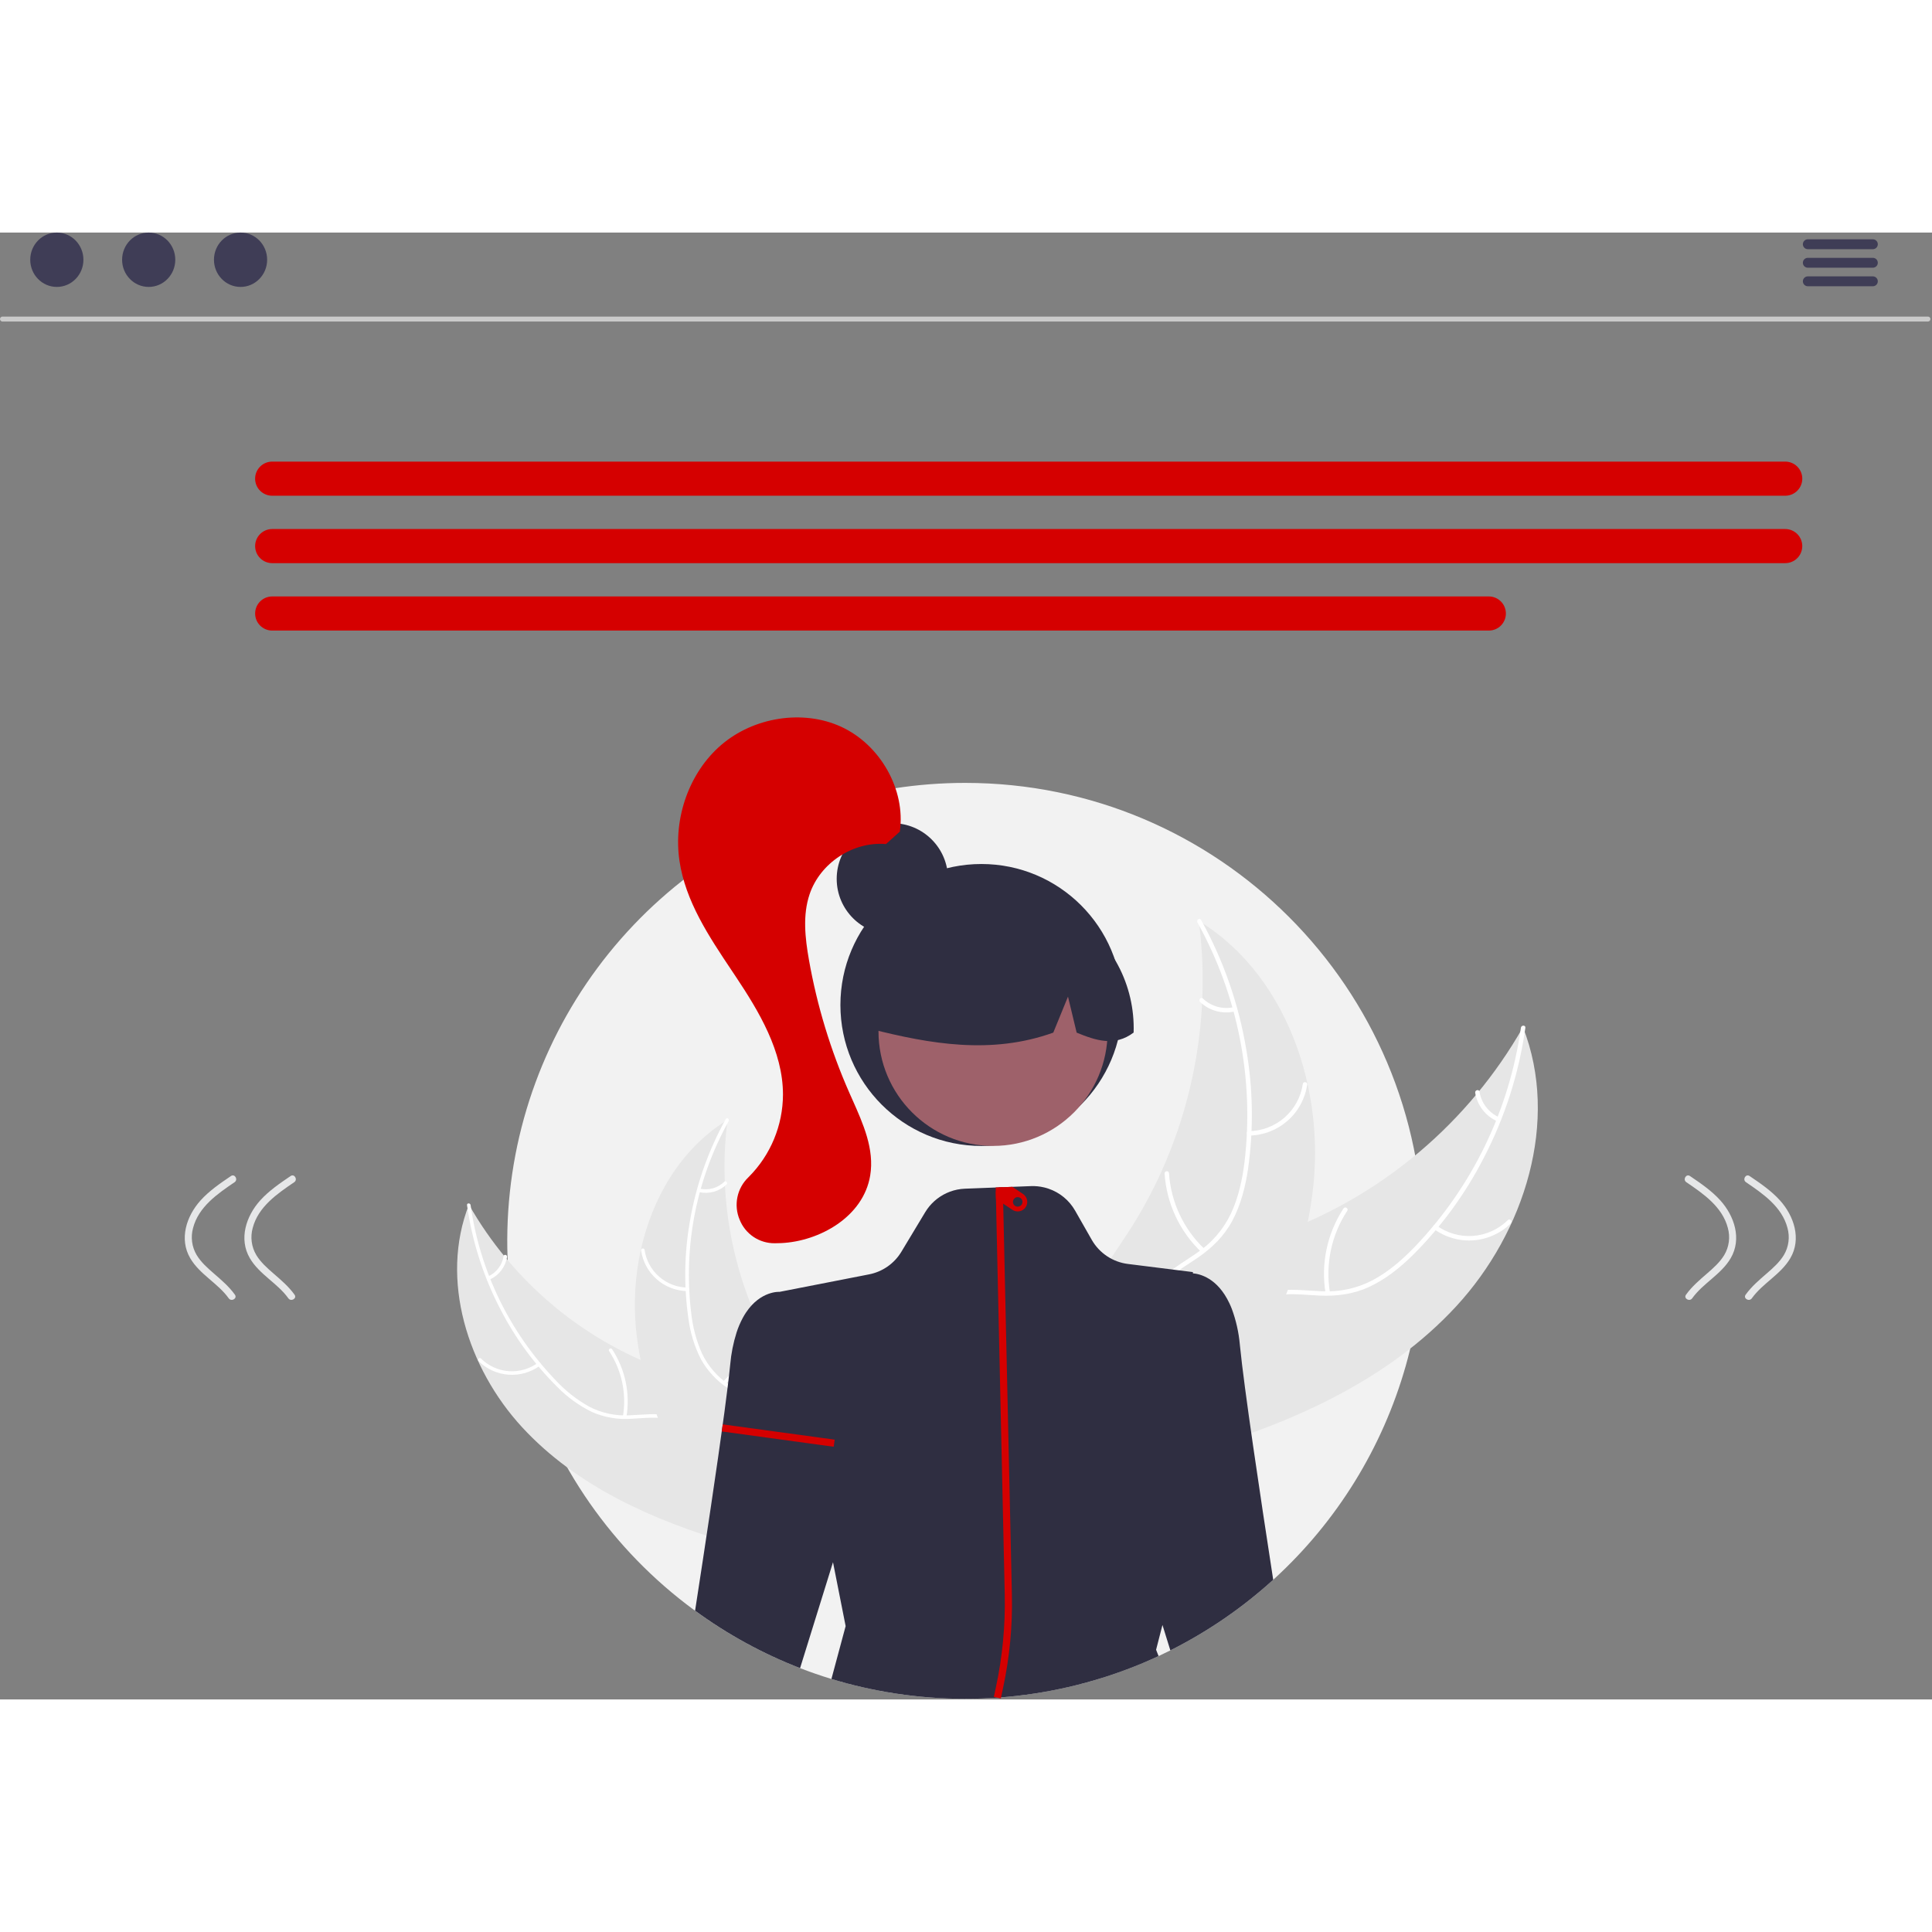 <svg width="500" height="500" viewBox="0 0 810 615" fill="none" xmlns="http://www.w3.org/2000/svg">
<rect x="0" y="0" width="810" height="615" fill="#808080" stroke="none"/>
<rect width="810" height="615" />
<g clip-path="url(#clip0_0_1)">
<path d="M596.668 422.734C596.655 458.366 586.736 493.293 568.019 523.613C549.303 553.934 522.525 578.454 490.678 594.434C489.048 595.254 487.401 596.051 485.738 596.824C442.751 616.773 393.922 620.187 348.578 606.414C344.128 605.054 339.748 603.541 335.438 601.874C296.024 586.628 262.738 558.807 240.741 522.723C218.743 486.639 209.261 444.307 213.764 402.287C218.267 360.267 236.504 320.905 265.649 290.302C294.793 259.699 333.218 239.563 374.968 233.014C384.795 231.494 394.724 230.732 404.668 230.734C510.708 230.734 596.668 316.694 596.668 422.734Z" fill="#F2F2F2"/>
<path d="M610.595 450.099C639.218 419.022 653.946 372.495 638.513 333.166C615.776 373.09 579.65 403.685 536.527 419.538C519.874 425.591 500.722 430.59 491.676 445.826C486.047 455.306 485.648 467.173 488.198 477.898C490.75 488.625 495.99 498.488 501.178 508.217L501.21 510.969C541.745 499.055 581.973 481.175 610.595 450.099Z" fill="#E6E6E6"/>
<path d="M637.652 333.375C632.793 368.007 617.146 400.226 592.933 425.459C587.713 430.833 581.95 435.83 575.288 439.337C568.768 442.705 561.465 444.266 554.138 443.857C547.298 443.613 540.33 442.571 533.551 443.994C526.404 445.494 520.75 450.109 517.082 456.333C512.594 463.948 511.11 472.722 509.956 481.352C508.676 490.935 507.498 500.908 502.025 509.156C501.362 510.155 502.952 511.125 503.614 510.128C513.134 495.779 509.926 477.456 516.345 461.985C519.339 454.766 524.528 448.406 532.292 446.219C539.081 444.307 546.267 445.375 553.19 445.682C560.459 446.004 567.379 445.111 574.035 442.033C580.843 438.884 586.814 434.101 592.149 428.884C604.158 416.964 614.218 403.229 621.96 388.184C630.892 371.061 636.829 352.537 639.514 333.413C639.68 332.229 637.817 332.199 637.652 333.375Z" fill="white"/>
<path d="M601.208 417.793C605.993 421.281 611.862 422.954 617.766 422.514C623.671 422.074 629.227 419.549 633.442 415.391C634.292 414.547 633.02 413.186 632.169 414.032C628.251 417.911 623.075 420.262 617.576 420.661C612.077 421.059 606.616 419.479 602.18 416.205C601.215 415.494 600.248 417.087 601.208 417.793Z" fill="white"/>
<path d="M557.589 444.437C555.607 432.497 558.199 420.248 564.847 410.133C565.506 409.132 563.917 408.161 563.258 409.161C556.36 419.7 553.689 432.452 555.779 444.873C555.979 446.057 557.788 445.615 557.589 444.437Z" fill="white"/>
<path d="M628.429 370.883C626.297 369.92 624.437 368.441 623.017 366.581C621.597 364.721 620.661 362.537 620.293 360.226C620.109 359.04 618.299 359.484 618.483 360.662C618.901 363.214 619.938 365.624 621.502 367.683C623.066 369.741 625.111 371.385 627.457 372.472C627.67 372.592 627.921 372.628 628.158 372.571C628.396 372.513 628.603 372.368 628.738 372.163C628.865 371.952 628.904 371.7 628.847 371.46C628.789 371.22 628.639 371.013 628.429 370.883Z" fill="white"/>
<path d="M502.597 288.565C502.691 289.308 502.786 290.052 502.868 290.806C504.086 300.811 504.488 310.898 504.072 320.968C504.052 321.747 504.02 322.536 503.978 323.313C502.717 347.563 496.964 371.367 487.013 393.517C483.045 402.328 478.412 410.823 473.155 418.931C465.894 430.127 457.131 441.689 454.083 454.26C453.75 455.568 453.499 456.895 453.33 458.234L497.85 510.795C498.011 510.863 498.161 510.943 498.323 511.012L500.004 513.192C500.305 512.793 500.608 512.372 500.908 511.973C501.083 511.742 501.248 511.5 501.423 511.269C501.537 511.111 501.65 510.953 501.762 510.817C501.8 510.765 501.837 510.712 501.864 510.67C501.975 510.534 502.064 510.396 502.164 510.271C503.863 507.925 505.55 505.563 507.222 503.185C507.234 503.175 507.234 503.175 507.236 503.153C519.935 485.003 531.229 465.634 539.225 445.165C539.465 444.55 539.718 443.924 539.938 443.284C543.491 434.038 546.282 424.517 548.283 414.816C549.362 409.501 550.172 404.134 550.708 398.737C552.067 384.789 551.223 370.714 548.208 357.027C542.194 329.745 527.521 304.69 504.376 289.693C503.784 289.31 503.201 288.938 502.597 288.565Z" fill="#E6E6E6"/>
<path d="M502.03 289.248C519.001 319.824 525.906 354.971 521.765 389.695C520.832 397.129 519.239 404.589 516.031 411.399C512.853 418.014 507.962 423.657 501.866 427.742C496.258 431.665 490.067 435.029 485.511 440.247C480.708 445.747 478.972 452.836 479.79 460.014C480.792 468.796 484.889 476.695 489.164 484.281C493.911 492.703 498.975 501.375 499.571 511.255C499.644 512.452 501.497 512.27 501.425 511.075C500.388 493.886 486.794 481.187 482.604 464.971C480.649 457.404 480.963 449.202 485.845 442.782C490.115 437.167 496.496 433.693 502.208 429.77C508.206 425.651 513.193 420.771 516.654 414.306C520.195 407.693 522.083 400.28 523.201 392.902C525.612 376.154 525.376 359.131 522.499 342.457C519.322 323.408 512.909 305.043 503.539 288.157C502.959 287.112 501.453 288.21 502.03 289.248Z" fill="white"/>
<path d="M523.756 378.592C529.677 378.496 535.37 376.299 539.82 372.392C544.269 368.486 547.186 363.125 548.048 357.267C548.218 356.081 546.383 355.761 546.213 356.948C545.42 362.405 542.703 367.398 538.552 371.027C534.401 374.656 529.089 376.682 523.576 376.739C522.378 376.753 522.565 378.606 523.756 378.592Z" fill="white"/>
<path d="M504.971 426.128C496.2 417.787 490.894 406.447 490.112 394.368C490.036 393.171 488.183 393.353 488.259 394.548C489.096 407.116 494.641 418.906 503.788 427.566C504.66 428.39 505.839 426.948 504.971 426.128Z" fill="white"/>
<path d="M517.248 324.748C514.965 325.263 512.59 325.202 510.337 324.572C508.083 323.942 506.021 322.762 504.336 321.138C503.475 320.302 502.297 321.746 503.153 322.576C505.023 324.361 507.302 325.662 509.79 326.364C512.279 327.065 514.901 327.147 517.429 326.602C517.671 326.57 517.893 326.448 518.048 326.259C518.203 326.07 518.281 325.829 518.265 325.585C518.24 325.34 518.119 325.114 517.929 324.957C517.738 324.801 517.494 324.726 517.248 324.748Z" fill="white"/>
<path d="M808.328 37.3H1.014C0.743 37.294 0.485 37.182 0.296 36.988C0.106 36.795 0 36.535 0 36.264C0 35.993 0.106 35.733 0.296 35.539C0.485 35.345 0.743 35.234 1.014 35.228H808.328C808.599 35.234 808.857 35.345 809.046 35.539C809.236 35.733 809.342 35.993 809.342 36.264C809.342 36.535 809.236 36.795 809.046 36.988C808.857 37.182 808.599 37.294 808.328 37.3Z" fill="#CACACA"/>
<path d="M23.826 22.794C29.983 22.794 34.974 17.692 34.974 11.397C34.974 5.103 29.983 0 23.826 0C17.668 0 12.677 5.103 12.677 11.397C12.677 17.692 17.668 22.794 23.826 22.794Z" fill="#3F3D56"/>
<path d="M62.339 22.794C68.497 22.794 73.488 17.692 73.488 11.397C73.488 5.103 68.497 0 62.339 0C56.182 0 51.191 5.103 51.191 11.397C51.191 17.692 56.182 22.794 62.339 22.794Z" fill="#3F3D56"/>
<path d="M100.853 22.794C107.01 22.794 112.002 17.692 112.002 11.397C112.002 5.103 107.01 0 100.853 0C94.696 0 89.704 5.103 89.704 11.397C89.704 17.692 94.696 22.794 100.853 22.794Z" fill="#3F3D56"/>
<path d="M785.253 6.971H757.888C757.346 6.959 756.831 6.736 756.452 6.349C756.073 5.961 755.861 5.441 755.861 4.899C755.861 4.357 756.073 3.837 756.452 3.45C756.831 3.062 757.346 2.839 757.888 2.827H785.253C785.794 2.839 786.31 3.062 786.689 3.45C787.068 3.837 787.28 4.357 787.28 4.899C787.28 5.441 787.068 5.961 786.689 6.349C786.31 6.736 785.794 6.959 785.253 6.971Z" fill="#3F3D56"/>
<path d="M785.253 14.742H757.888C757.346 14.73 756.831 14.507 756.452 14.119C756.073 13.732 755.861 13.212 755.861 12.67C755.861 12.128 756.073 11.608 756.452 11.22C756.831 10.833 757.346 10.61 757.888 10.598H785.253C785.794 10.61 786.31 10.833 786.689 11.22C787.068 11.608 787.28 12.128 787.28 12.67C787.28 13.212 787.068 13.732 786.689 14.119C786.31 14.507 785.794 14.73 785.253 14.742Z" fill="#3F3D56"/>
<path d="M785.253 22.513H757.888C757.346 22.501 756.831 22.277 756.452 21.89C756.073 21.503 755.861 20.983 755.861 20.441C755.861 19.899 756.073 19.379 756.452 18.991C756.831 18.604 757.346 18.38 757.888 18.368H785.253C785.794 18.38 786.31 18.604 786.689 18.991C787.068 19.379 787.28 19.899 787.28 20.441C787.28 20.983 787.068 21.503 786.689 21.89C786.31 22.277 785.794 22.501 785.253 22.513Z" fill="#3F3D56"/>
<path d="M218.881 500.854C196.045 476.06 184.295 438.939 196.607 407.561C214.748 439.414 243.57 463.824 277.975 476.471C291.262 481.301 306.542 485.289 313.759 497.445C318.25 505.009 318.569 514.476 316.534 523.034C314.498 531.591 310.317 539.461 306.178 547.222L306.152 549.418C273.812 539.913 241.717 525.648 218.881 500.854Z" fill="#E6E6E6"/>
<path d="M197.294 407.728C201.171 435.358 213.655 461.064 232.973 481.195C237.054 485.603 241.805 489.34 247.051 492.268C252.253 494.955 258.079 496.2 263.925 495.874C269.382 495.68 274.941 494.849 280.35 495.984C283.11 496.606 285.708 497.805 287.972 499.501C290.236 501.198 292.117 503.354 293.489 505.828C297.07 511.904 298.254 518.904 299.174 525.789C300.196 533.435 301.136 541.392 305.502 547.972C306.031 548.769 304.763 549.543 304.235 548.747C296.639 537.299 299.198 522.68 294.077 510.337C291.688 504.578 287.548 499.504 281.354 497.759C275.938 496.234 270.204 497.086 264.681 497.33C258.983 497.732 253.273 496.732 248.05 494.419C242.673 491.767 237.786 488.22 233.598 483.929C224.017 474.418 215.991 463.46 209.814 451.456C202.688 437.795 197.951 423.016 195.809 407.758C195.676 406.814 197.163 406.79 197.294 407.728Z" fill="white"/>
<path d="M226.371 475.079C222.553 477.862 217.871 479.197 213.16 478.846C208.449 478.495 204.016 476.481 200.653 473.163C199.975 472.49 200.99 471.404 201.669 472.079C204.795 475.174 208.924 477.05 213.312 477.367C217.699 477.685 222.056 476.424 225.595 473.812C226.365 473.245 227.136 474.516 226.371 475.079Z" fill="white"/>
<path d="M261.171 496.337C262.752 486.81 260.685 477.038 255.381 468.968C254.855 468.169 256.123 467.394 256.648 468.193C262.152 476.601 264.283 486.775 262.615 496.685C262.456 497.629 261.012 497.276 261.171 496.337Z" fill="white"/>
<path d="M204.652 437.653C206.354 436.884 207.838 435.705 208.971 434.221C210.104 432.737 210.85 430.995 211.144 429.151C211.291 428.205 212.735 428.559 212.588 429.498C212.254 431.534 211.428 433.457 210.179 435.1C208.931 436.742 207.3 438.054 205.428 438.92C205.258 439.017 205.058 439.045 204.869 438.999C204.679 438.954 204.514 438.838 204.407 438.675C204.305 438.506 204.273 438.305 204.319 438.113C204.366 437.922 204.485 437.757 204.652 437.653Z" fill="white"/>
<path d="M305.046 371.977C304.971 372.57 304.895 373.163 304.829 373.765C303.858 381.747 303.537 389.795 303.869 397.829C303.885 398.45 303.91 399.08 303.944 399.7C304.95 419.047 309.54 438.039 317.479 455.711C320.645 462.74 324.341 469.519 328.535 475.987C334.328 484.92 341.32 494.144 343.752 504.174C344.017 505.217 344.218 506.276 344.352 507.344L308.833 549.279C308.704 549.334 308.585 549.397 308.456 549.453L307.114 551.192C306.875 550.873 306.633 550.538 306.393 550.219C306.254 550.035 306.122 549.842 305.982 549.658C305.891 549.532 305.801 549.406 305.712 549.297C305.682 549.256 305.652 549.213 305.631 549.18C305.542 549.071 305.471 548.961 305.391 548.861C304.035 546.99 302.69 545.105 301.356 543.208C301.346 543.2 301.346 543.2 301.344 543.183C291.213 528.702 282.202 513.248 275.823 496.918C275.631 496.427 275.43 495.928 275.254 495.417C272.42 488.04 270.193 480.444 268.596 472.704C267.735 468.464 267.089 464.182 266.661 459.876C265.577 448.747 266.25 437.518 268.656 426.599C273.454 404.832 285.161 384.842 303.626 372.877C304.099 372.571 304.564 372.274 305.046 371.977Z" fill="#E6E6E6"/>
<path d="M305.498 372.522C291.958 396.916 286.449 424.958 289.753 452.662C290.359 458.638 291.902 464.482 294.327 469.978C296.863 475.256 300.765 479.758 305.629 483.017C310.103 486.147 315.042 488.831 318.678 492.994C320.507 495.153 321.859 497.673 322.646 500.391C323.432 503.109 323.635 505.963 323.242 508.765C322.443 515.772 319.174 522.074 315.763 528.126C311.976 534.845 307.935 541.764 307.46 549.647C307.402 550.602 305.923 550.456 305.981 549.503C306.809 535.789 317.654 525.658 320.997 512.719C322.556 506.682 322.306 500.138 318.411 495.016C315.004 490.537 309.914 487.765 305.356 484.635C300.565 481.525 296.607 477.289 293.83 472.298C291.133 466.943 289.367 461.168 288.607 455.221C286.683 441.859 286.872 428.277 289.167 414.973C291.702 399.776 296.818 385.124 304.294 371.651C304.757 370.817 305.958 371.693 305.498 372.522Z" fill="white"/>
<path d="M288.164 443.804C283.441 443.727 278.898 441.974 275.348 438.857C271.798 435.741 269.471 431.464 268.784 426.79C268.648 425.844 270.112 425.588 270.248 426.536C270.88 430.889 273.048 434.873 276.36 437.768C279.671 440.664 283.909 442.28 288.308 442.325C289.264 442.336 289.115 443.815 288.164 443.804Z" fill="white"/>
<path d="M303.152 481.729C310.15 475.075 314.383 466.027 315.006 456.39C315.067 455.436 316.546 455.58 316.485 456.534C315.817 466.561 311.393 475.968 304.096 482.876C303.4 483.534 302.459 482.384 303.152 481.729Z" fill="white"/>
<path d="M293.356 400.845C295.178 401.256 297.073 401.207 298.871 400.705C300.669 400.202 302.314 399.26 303.658 397.965C304.346 397.298 305.285 398.45 304.602 399.112C303.11 400.536 301.292 401.574 299.307 402.134C297.321 402.694 295.229 402.759 293.213 402.324C293.019 402.299 292.842 402.201 292.718 402.05C292.595 401.9 292.533 401.707 292.545 401.513C292.565 401.317 292.662 401.137 292.814 401.012C292.966 400.887 293.161 400.827 293.356 400.845Z" fill="white"/>
<path d="M748.457 110.338H114.119C113.179 110.339 112.248 110.155 111.379 109.796C110.51 109.437 109.72 108.91 109.055 108.246C108.39 107.581 107.862 106.792 107.502 105.924C107.142 105.055 106.957 104.124 106.957 103.184C106.957 102.244 107.142 101.313 107.502 100.445C107.862 99.576 108.39 98.787 109.055 98.123C109.72 97.459 110.51 96.932 111.379 96.573C112.248 96.214 113.179 96.03 114.119 96.031H748.457C749.397 96.03 750.328 96.214 751.197 96.573C752.066 96.932 752.855 97.459 753.52 98.123C754.186 98.787 754.713 99.576 755.073 100.445C755.433 101.313 755.619 102.244 755.619 103.184C755.619 104.124 755.433 105.055 755.073 105.924C754.713 106.792 754.186 107.581 753.52 108.246C752.855 108.91 752.066 109.437 751.197 109.796C750.328 110.155 749.397 110.339 748.457 110.338Z" fill="#D50000"/>
<path d="M748.457 138.604H114.119C112.221 138.604 110.402 137.85 109.06 136.509C107.719 135.167 106.965 133.348 106.965 131.45C106.965 129.553 107.719 127.734 109.06 126.392C110.402 125.05 112.221 124.297 114.119 124.297H748.457C750.354 124.297 752.174 125.05 753.515 126.392C754.857 127.734 755.61 129.553 755.61 131.45C755.61 133.348 754.857 135.167 753.515 136.509C752.174 137.85 750.354 138.604 748.457 138.604Z" fill="#D50000"/>
<path d="M624.197 166.87H114.119C112.221 166.87 110.402 166.117 109.06 164.775C107.719 163.434 106.965 161.614 106.965 159.717C106.965 157.82 107.719 156 109.06 154.658C110.402 153.317 112.221 152.563 114.119 152.563H624.197C626.094 152.563 627.913 153.317 629.255 154.658C630.597 156 631.35 157.82 631.35 159.717C631.35 161.614 630.597 163.434 629.255 164.775C627.913 166.117 626.094 166.87 624.197 166.87Z" fill="#D50000"/>
<path d="M707.004 398.143C714.153 402.996 722.1 408.456 724.404 417.314C724.933 419.206 725.075 421.185 724.82 423.133C724.565 425.081 723.918 426.958 722.919 428.649C721.085 431.707 718.351 434.11 715.685 436.425C712.518 439.176 709.325 441.879 706.868 445.313C705.743 446.886 708.343 448.386 709.458 446.828C714.014 440.461 721.585 436.854 725.595 430.021C730.337 421.94 727.172 412.357 721.296 405.815C717.629 401.733 713.03 398.615 708.518 395.553C706.916 394.465 705.414 397.064 707.004 398.143Z" fill="#E6E7E8"/>
<path d="M732.004 398.143C739.153 402.996 747.1 408.456 749.404 417.314C749.933 419.206 750.075 421.185 749.82 423.133C749.565 425.081 748.918 426.958 747.919 428.649C746.085 431.707 743.351 434.11 740.685 436.425C737.518 439.176 734.326 441.879 731.868 445.313C730.743 446.886 733.343 448.386 734.458 446.828C739.014 440.461 746.585 436.854 750.595 430.021C755.337 421.94 752.172 412.357 746.296 405.815C742.629 401.733 738.03 398.615 733.518 395.553C731.916 394.465 730.414 397.064 732.004 398.143Z" fill="#E6E7E8"/>
<path d="M123.352 398.143C116.203 402.996 108.256 408.456 105.952 417.314C105.423 419.206 105.281 421.185 105.536 423.133C105.791 425.081 106.438 426.958 107.437 428.649C109.271 431.707 112.004 434.11 114.671 436.425C117.838 439.176 121.03 441.879 123.488 445.313C124.613 446.886 122.012 448.386 120.897 446.828C116.342 440.461 108.77 436.854 104.761 430.021C100.019 421.94 103.184 412.357 109.06 405.815C112.727 401.733 117.326 398.615 121.838 395.553C123.44 394.465 124.942 397.064 123.352 398.143Z" fill="#E6E7E8"/>
<path d="M98.352 398.143C91.203 402.996 83.256 408.456 80.952 417.314C80.423 419.206 80.281 421.185 80.536 423.133C80.791 425.081 81.438 426.958 82.437 428.649C84.271 431.707 87.004 434.11 89.671 436.425C92.838 439.176 96.03 441.879 98.488 445.313C99.613 446.886 97.012 448.386 95.897 446.828C91.341 440.461 83.77 436.854 79.761 430.021C75.019 421.94 78.183 412.357 84.06 405.815C87.727 401.733 92.326 398.615 96.838 395.553C98.44 394.465 99.942 397.064 98.352 398.143Z" fill="#E6E7E8"/>
<path d="M374.121 294.29C387.006 294.29 397.451 283.844 397.451 270.959C397.451 258.074 387.006 247.629 374.121 247.629C361.236 247.629 350.79 258.074 350.79 270.959C350.79 283.844 361.236 294.29 374.121 294.29Z" fill="#2F2E41"/>
<path d="M411.449 382.945C444.091 382.945 470.553 356.484 470.553 323.842C470.553 291.2 444.091 264.738 411.449 264.738C378.807 264.738 352.346 291.2 352.346 323.842C352.346 356.484 378.807 382.945 411.449 382.945Z" fill="#2F2E41"/>
<path d="M416.34 382.931C442.866 382.931 464.369 361.428 464.369 334.902C464.369 308.377 442.866 286.874 416.34 286.874C389.815 286.874 368.312 308.377 368.312 334.902C368.312 361.428 389.815 382.931 416.34 382.931Z" fill="#9E616A"/>
<path d="M448.956 285.944C440.54 280.813 430.9 278.038 421.044 277.908C411.189 277.778 401.479 280.298 392.93 285.205C384.382 290.112 377.309 297.226 372.451 305.802C367.593 314.379 365.128 324.103 365.314 333.957C389.787 340.102 415.497 344.804 441.596 335.427L447.759 320.343L451.393 335.438C459.341 338.687 467.309 341.436 475.278 335.407C475.603 325.58 473.344 315.839 468.724 307.159C464.105 298.479 457.289 291.164 448.956 285.944Z" fill="#2F2E41"/>
<path d="M324.862 423.734H324.798C321.634 423.765 318.535 422.837 315.91 421.071C313.284 419.306 311.254 416.787 310.089 413.846C308.835 410.867 308.513 407.578 309.164 404.413C309.816 401.247 311.412 398.353 313.74 396.112L314.01 395.845C323.1 386.69 328.222 374.325 328.267 361.424C328.279 343.205 318.08 326.367 308.52 312.015L306.758 309.375C297.23 295.122 287.378 280.384 284.87 263.406C282.207 245.376 289.034 226.344 302.264 214.92C315.995 203.064 336.697 199.877 352.607 207.171C369.097 214.732 379.705 233.568 377.281 250.985L377.257 251.166L371.462 256.378L371.248 256.362C357.527 255.305 343.859 264.346 339.442 277.373C336.468 286.143 337.538 295.752 339.135 304.83C342.523 324.057 348.218 342.804 356.098 360.666C356.498 361.573 356.903 362.484 357.313 363.398C361.906 373.683 366.655 384.316 364.836 395.331C361.962 412.738 343.486 422.925 327.56 423.671C326.658 423.714 325.759 423.735 324.862 423.734Z" fill="#D50000"/>
<path d="M533.798 564.834C520.837 576.616 506.33 586.574 490.678 594.434L487.368 583.774L484.698 594.164L485.738 596.824C484.588 597.364 483.428 597.884 482.268 598.394C481.278 598.834 480.288 599.264 479.298 599.684C443.045 614.914 403.002 618.696 364.538 610.524C363.528 610.314 362.528 610.094 361.528 609.864C357.158 608.864 352.838 607.704 348.578 606.414L354.538 584.254L349.238 557.464L335.438 601.874C319.773 595.811 304.973 587.715 291.418 577.794C295.658 550.384 300.628 517.484 303.698 494.714C304.808 486.394 305.668 479.434 306.148 474.574C306.537 470.02 307.429 465.523 308.808 461.164C309.485 459.057 310.352 457.015 311.398 455.064C311.618 454.634 311.858 454.224 312.098 453.824C312.328 453.434 312.568 453.064 312.818 452.704C318.958 443.554 326.838 444.114 326.838 444.114L350.358 439.524L357.708 438.084L360.698 437.504L364.358 436.784C367.154 436.239 369.804 435.114 372.138 433.481C374.472 431.848 376.437 429.744 377.908 427.304L387.898 410.714C390.015 407.207 393.136 404.417 396.858 402.704C397.308 402.504 397.768 402.314 398.228 402.134C400.259 401.373 402.4 400.945 404.568 400.864L418.708 400.314L424.428 400.084L432.238 399.784C434.081 399.711 435.925 399.893 437.718 400.324H437.728C438.358 400.474 438.958 400.644 439.568 400.854C444.292 402.449 448.267 405.723 450.738 410.054L457.718 422.294C459.288 425.047 461.479 427.396 464.116 429.155C466.752 430.913 469.763 432.033 472.908 432.424L475.588 432.754L478.598 433.134L486.208 434.084L500.108 435.824L500.138 436.354C502.798 436.564 510.378 438.124 515.458 448.954C515.798 449.664 516.118 450.424 516.428 451.214C518.207 456.017 519.34 461.034 519.798 466.134C519.828 466.354 519.848 466.574 519.868 466.794C521.568 484.124 528.158 528.314 533.798 564.834Z" fill="#2F2E41"/>
<path d="M420.547 610.155L419.598 614.584L416.668 613.954L417.539 609.891C420.289 597.071 421.531 583.973 421.24 570.864L417.558 405.124L417.488 402.144L417.448 400.334L418.968 400.304L420.448 400.274L420.598 407.154L424.24 571.162C424.531 584.259 423.292 597.345 420.547 610.155Z" fill="#D50000"/>
<path d="M303.018 499.674L345.198 505.434L348.148 505.834L349.948 506.084L349.738 507.584L349.528 509.054L342.708 508.124L302.608 502.644L303.018 499.674Z" fill="#D50000"/>
<path d="M428.898 403.074L424.428 400.084L418.968 400.304L418.708 400.314L417.488 402.144L417.558 405.124L420.598 407.154L424.448 409.724C424.884 410.018 425.375 410.223 425.891 410.327C426.406 410.431 426.938 410.432 427.454 410.33C427.97 410.229 428.462 410.026 428.9 409.734C429.338 409.443 429.714 409.067 430.006 408.63C430.299 408.193 430.502 407.702 430.605 407.186C430.708 406.67 430.708 406.138 430.605 405.622C430.502 405.106 430.298 404.615 430.005 404.178C429.712 403.741 429.336 403.366 428.898 403.074ZM428.338 407.514C428.117 407.843 427.804 408.098 427.439 408.249C427.073 408.4 426.671 408.438 426.283 408.361C425.895 408.283 425.539 408.092 425.26 407.812C424.981 407.532 424.791 407.175 424.714 406.787C424.637 406.399 424.677 405.997 424.829 405.632C424.98 405.266 425.237 404.954 425.566 404.734C425.895 404.515 426.281 404.398 426.677 404.398C427.072 404.398 427.459 404.515 427.788 404.734C428.228 405.031 428.533 405.49 428.636 406.011C428.74 406.532 428.632 407.072 428.338 407.514Z" fill="#D50000"/>
</g>
<defs>
<clipPath id="clip0_0_1">
<rect width="809.342" height="614.734" fill="white"/>
</clipPath>
</defs>
</svg>
